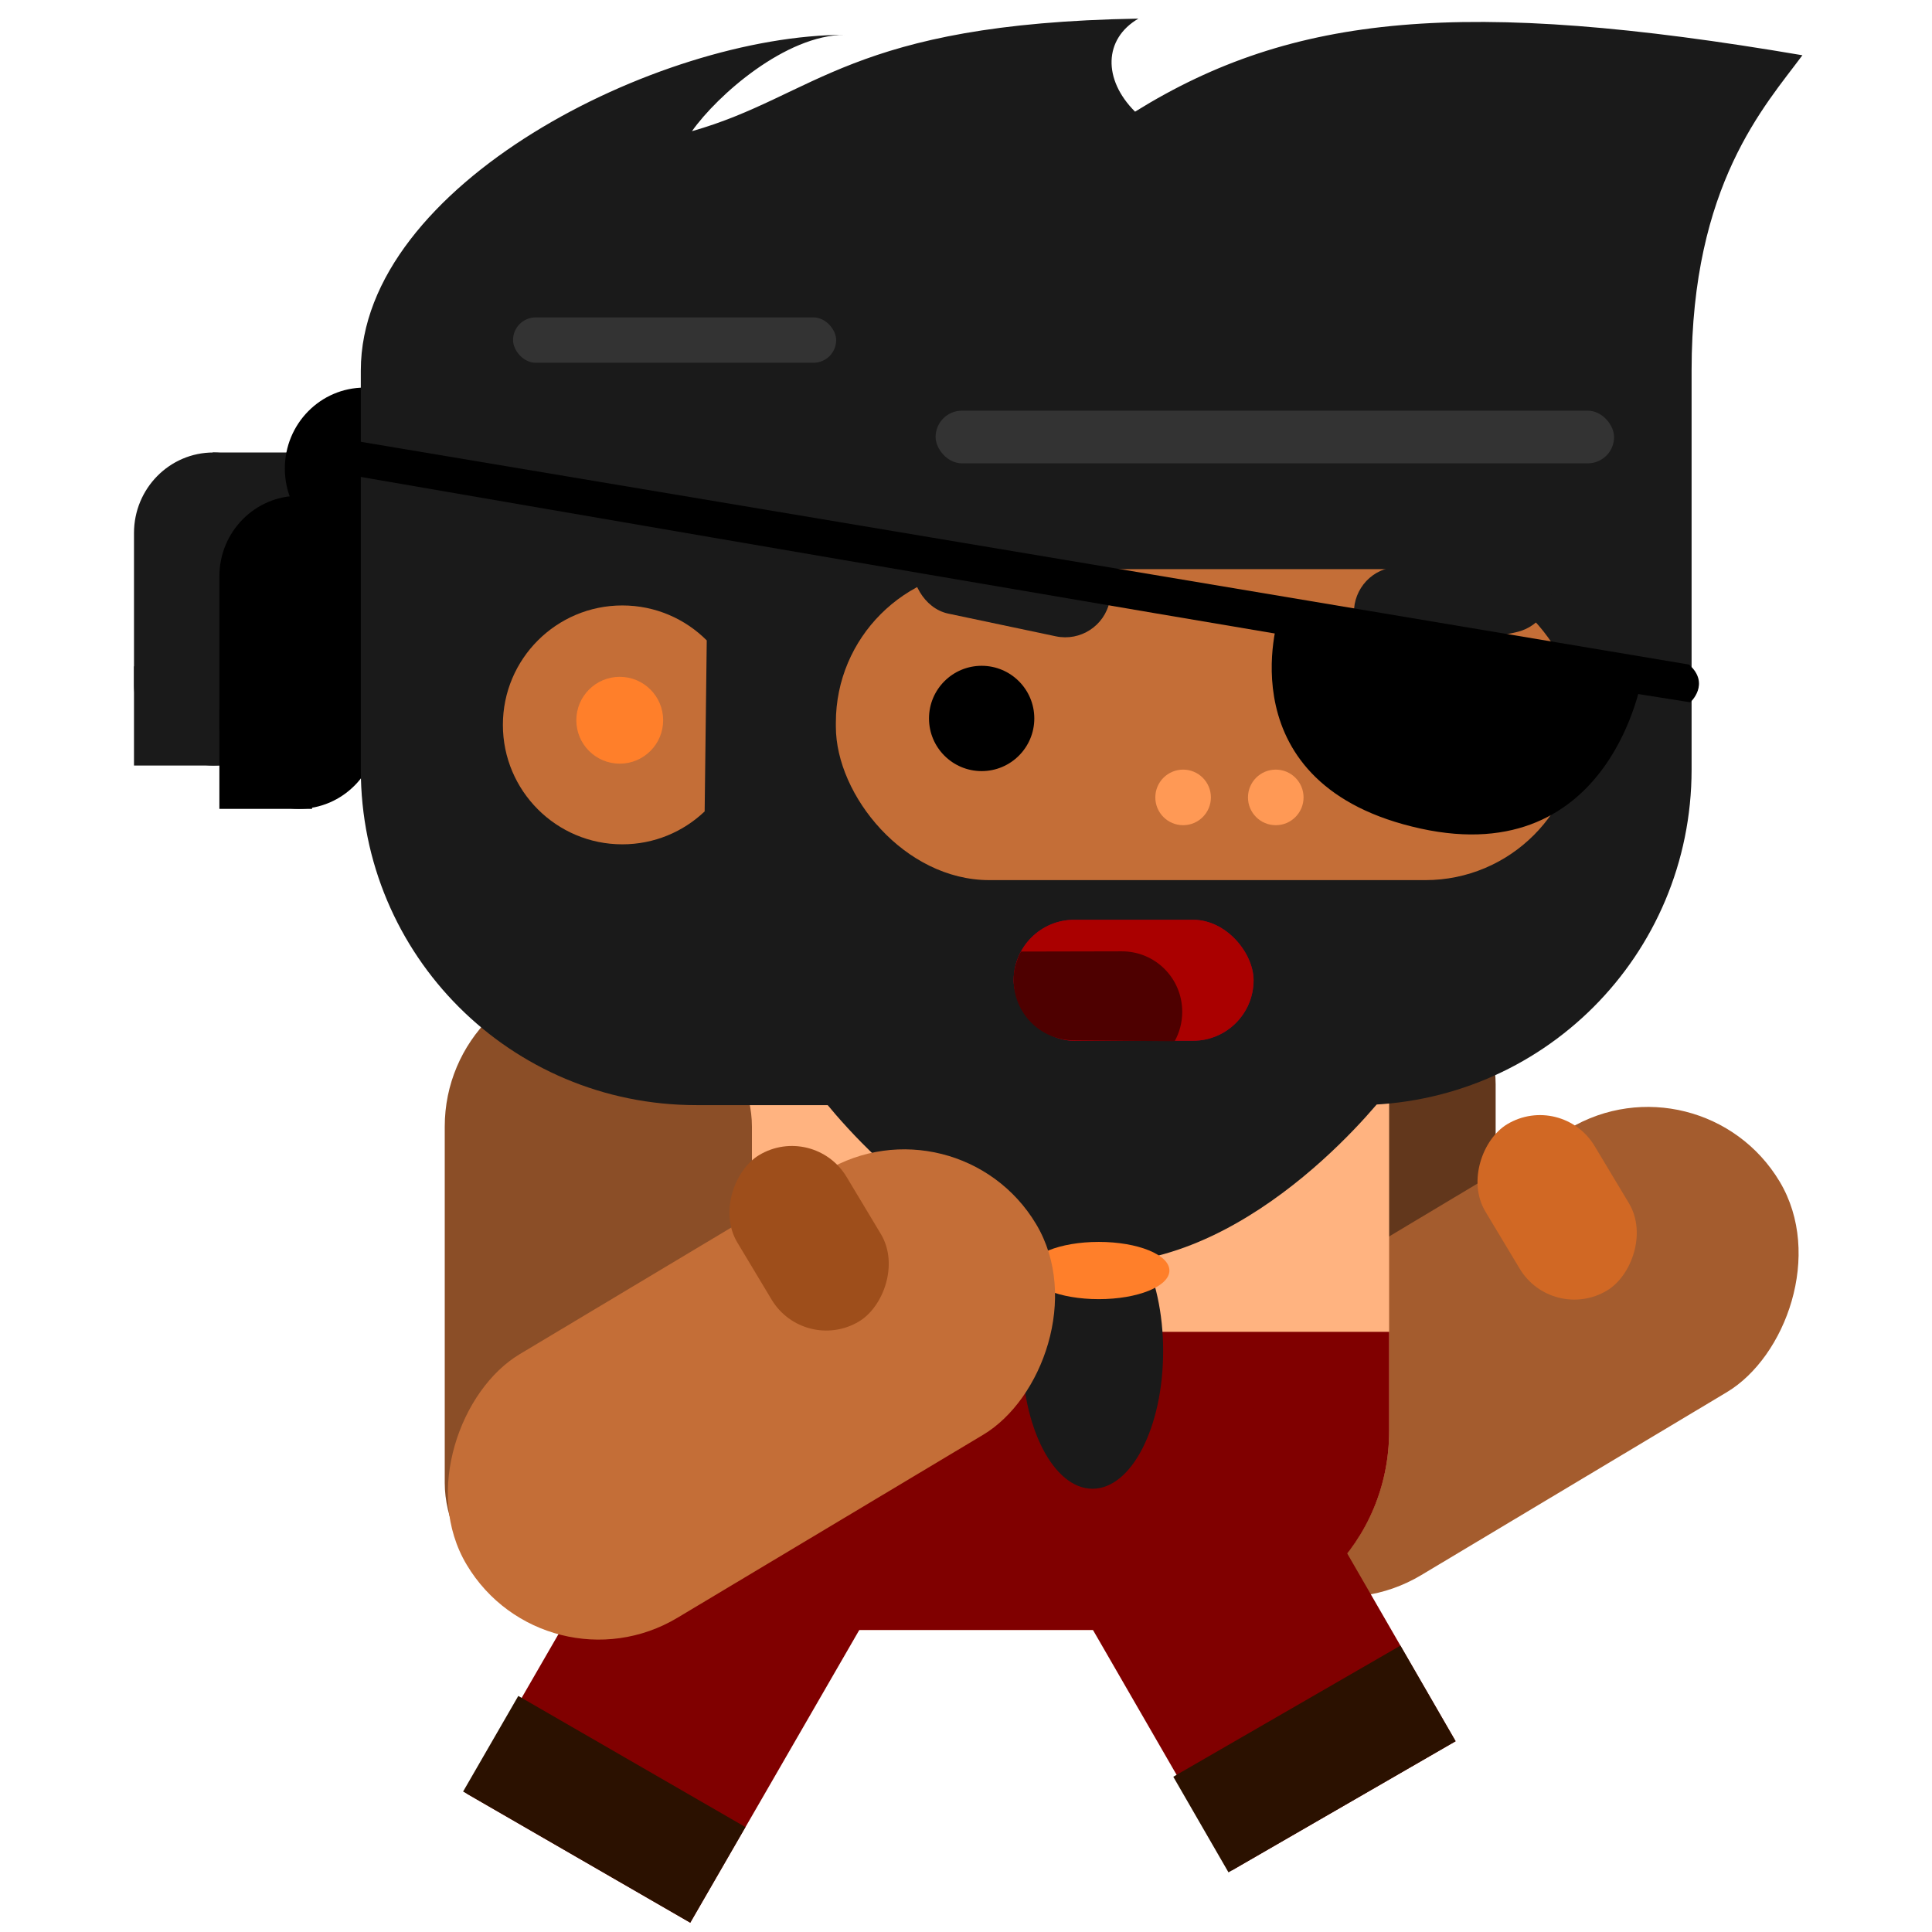 <?xml version="1.0" encoding="UTF-8" standalone="no"?>
<!-- Created with Inkscape (http://www.inkscape.org/) -->

<svg
   xmlns:dc="http://purl.org/dc/elements/1.1/"
   xmlns:cc="http://creativecommons.org/ns#"
   xmlns:rdf="http://www.w3.org/1999/02/22-rdf-syntax-ns#"
   xmlns:svg="http://www.w3.org/2000/svg"
   xmlns="http://www.w3.org/2000/svg"
   xmlns:sodipodi="http://sodipodi.sourceforge.net/DTD/sodipodi-0.dtd"
   xmlns:inkscape="http://www.inkscape.org/namespaces/inkscape"
   width="160"
   height="160"
   viewBox="0 0 42.333 42.333"
   version="1.1"
   id="svg8"
   inkscape:version="0.92.4 5da689c313, 2019-01-14"
   sodipodi:docname="body1-walk_1.svg">
  <defs
     id="defs2" />
  <sodipodi:namedview
     id="base"
     pagecolor="#ffffff"
     bordercolor="#666666"
     borderopacity="1.0"
     inkscape:pageopacity="0.0"
     inkscape:pageshadow="2"
     inkscape:zoom="11.313709"
     inkscape:cx="59.517105"
     inkscape:cy="69.45723"
     inkscape:document-units="mm"
     inkscape:current-layer="layer3"
     showgrid="false"
     units="px"
     showguides="true"
     inkscape:guide-bbox="true"
     inkscape:window-width="2556"
     inkscape:window-height="1388"
     inkscape:window-x="0"
     inkscape:window-y="24"
     inkscape:window-maximized="0">
    <sodipodi:guide
       position="58.799,42.496"
       orientation="0,1"
       id="guide4531"
       inkscape:locked="false" />
    <sodipodi:guide
       position="1.503,-0.033"
       orientation="0,1"
       id="guide4533"
       inkscape:locked="false" />
    <sodipodi:guide
       position="42.362,69.223"
       orientation="1,0"
       id="guide4535"
       inkscape:locked="false" />
    <sodipodi:guide
       position="0,47.574"
       orientation="1,0"
       id="guide4537"
       inkscape:locked="false" />
  </sodipodi:namedview>
  <g
     inkscape:groupmode="layer"
     id="layer3"
     inkscape:label="body"
     style="display:inline">
    <g
       id="g1135"
       transform="matrix(0.959,0,0,0.959,-0.421,1.684)">
      <rect
         ry="3.508"
         y="19.509"
         x="27.596"
         height="15.154"
         width="7.016"
         id="rect874"
         style="display:inline;opacity:1;vector-effect:none;fill:#62371c;fill-opacity:1;fill-rule:evenodd;stroke:none;stroke-width:0.032px;stroke-linecap:butt;stroke-linejoin:miter;stroke-miterlimit:4;stroke-dasharray:none;stroke-dashoffset:0;stroke-opacity:1;paint-order:stroke markers fill" />
      <rect
         transform="rotate(59.096)"
         style="display:inline;opacity:1;vector-effect:none;fill:#a45c2e;fill-opacity:1;fill-rule:evenodd;stroke:none;stroke-width:0.016px;stroke-linecap:butt;stroke-linejoin:miter;stroke-miterlimit:4;stroke-dasharray:none;stroke-dashoffset:0;stroke-opacity:1;paint-order:stroke markers fill"
         id="rect876"
         width="7.016"
         height="15.154"
         x="39.26"
         y="-22.302"
         ry="3.508" />
      <rect
         style="display:inline;opacity:1;vector-effect:none;fill:#d16824;fill-opacity:1;fill-rule:evenodd;stroke:none;stroke-width:0.1px;stroke-linecap:butt;stroke-linejoin:miter;stroke-miterlimit:4;stroke-dasharray:none;stroke-dashoffset:0;stroke-opacity:1;paint-order:stroke markers fill"
         id="rect929"
         width="4.432"
         height="2.91"
         x="38.466"
         y="-19.044"
         ry="1.455"
         transform="rotate(59.028)" />
    </g>
    <rect
       style="display:inline;opacity:1;vector-effect:none;fill:#ffb380;fill-opacity:1;fill-rule:evenodd;stroke:none;stroke-width:0.117px;stroke-linecap:butt;stroke-linejoin:miter;stroke-miterlimit:4;stroke-dasharray:none;stroke-dashoffset:0;stroke-opacity:1;paint-order:stroke markers fill"
       id="rect4682"
       width="16.772"
       height="18.738"
       x="13.666"
       y="16.978"
       ry="4.357" />
    <path
       style="display:inline;opacity:1;vector-effect:none;fill:#800000;fill-opacity:1;fill-rule:evenodd;stroke:none;stroke-width:0.117px;stroke-linecap:butt;stroke-linejoin:miter;stroke-miterlimit:4;stroke-dasharray:none;stroke-dashoffset:0;stroke-opacity:1;paint-order:stroke markers fill"
       d="m 30.438,29.183 v 2.176 c 0,2.414 -1.943,4.357 -4.357,4.357 h -8.058 c -2.414,0 -4.357,-1.943 -4.357,-4.357 v -2.176 z"
       id="rect4698"
       inkscape:connector-curvature="0"
       sodipodi:nodetypes="ccssccc" />
    <g
       id="g1297"
       inkscape:transform-center-x="1.9963855"
       inkscape:transform-center-y="2.9681979"
       transform="rotate(30,17.698,34.031)">
      <path
         style="display:inline;opacity:1;vector-effect:none;fill:#800000;fill-opacity:1;fill-rule:evenodd;stroke:none;stroke-width:0.134px;stroke-linecap:butt;stroke-linejoin:miter;stroke-miterlimit:4;stroke-dasharray:none;stroke-dashoffset:0;stroke-opacity:1;paint-order:stroke markers fill"
         d="m 16.687,31.949 c 1.569,0 2.832,1.263 2.832,2.832 v 7.55 h -5.663 v -7.55 c 0,-1.569 1.263,-2.832 2.832,-2.832 z"
         id="path966"
         inkscape:connector-curvature="0"
         sodipodi:nodetypes="ssccss" />
      <rect
         ry="1.4050081e-15"
         y="39.912"
         x="13.771"
         height="2.419"
         width="5.747"
         id="rect894-7"
         style="display:inline;fill:#2b1100;fill-opacity:1;stroke:none;stroke-width:0.152;stroke-miterlimit:4;stroke-dasharray:none" />
    </g>
    <rect
       ry="3.365"
       y="21.321"
       x="9.745"
       height="14.539"
       width="6.731"
       id="rect878"
       style="display:inline;opacity:1;vector-effect:none;fill:#8b4e27;fill-opacity:1;fill-rule:evenodd;stroke:none;stroke-width:0.015px;stroke-linecap:butt;stroke-linejoin:miter;stroke-miterlimit:4;stroke-dasharray:none;stroke-dashoffset:0;stroke-opacity:1;paint-order:stroke markers fill" />
    <g
       id="g1293"
       inkscape:transform-center-x="-2.1982883"
       inkscape:transform-center-y="3.2335224"
       transform="rotate(-30,22.733,35.146)">
      <path
         sodipodi:nodetypes="ssccss"
         inkscape:connector-curvature="0"
         id="rect947"
         d="m 26.333,31.949 c 1.569,0 2.831,1.263 2.831,2.832 v 7.55 h -5.663 v -7.55 c 0,-1.569 1.263,-2.832 2.832,-2.832 z"
         style="display:inline;opacity:1;vector-effect:none;fill:#800000;fill-opacity:1;fill-rule:evenodd;stroke:none;stroke-width:0.134px;stroke-linecap:butt;stroke-linejoin:miter;stroke-miterlimit:4;stroke-dasharray:none;stroke-dashoffset:0;stroke-opacity:1;paint-order:stroke markers fill" />
      <rect
         ry="1.4050081e-15"
         y="39.912"
         x="23.417"
         height="2.419"
         width="5.747"
         id="rect894"
         style="display:inline;fill:#2b1100;fill-opacity:1;stroke:none;stroke-width:0.152;stroke-miterlimit:4;stroke-dasharray:none" />
    </g>
    <g
       id="g1095"
       transform="matrix(0.959,0,0,0.959,-0.421,0.92)">
      <g
         transform="matrix(0.614,0,0,0.623,0.977,0.843)"
         id="g4622"
         style="display:inline;fill:#1a1a1a">
        <rect
           ry="2.953"
           y="13.702"
           x="4.11"
           height="11.481"
           width="5.906"
           id="rect4616"
           style="opacity:1;vector-effect:none;fill:#1a1a1a;fill-opacity:1;fill-rule:evenodd;stroke:none;stroke-width:0.1px;stroke-linecap:butt;stroke-linejoin:miter;stroke-miterlimit:4;stroke-dasharray:none;stroke-dashoffset:0;stroke-opacity:1;paint-order:stroke markers fill" />
        <rect
           style="opacity:1;vector-effect:none;fill:#1a1a1a;fill-opacity:1;fill-rule:evenodd;stroke:none;stroke-width:0.049px;stroke-linecap:butt;stroke-linejoin:miter;stroke-miterlimit:4;stroke-dasharray:none;stroke-dashoffset:0;stroke-opacity:1;paint-order:stroke markers fill"
           id="rect4618"
           width="2.977"
           height="5.575"
           x="7.04"
           y="13.702"
           ry="1.725186e-15" />
        <rect
           ry="1.125757e-15"
           y="21.545"
           x="4.11"
           height="3.638"
           width="3.449"
           id="rect4620"
           style="opacity:1;vector-effect:none;fill:#1a1a1a;fill-opacity:1;fill-rule:evenodd;stroke:none;stroke-width:0.043px;stroke-linecap:butt;stroke-linejoin:miter;stroke-miterlimit:4;stroke-dasharray:none;stroke-dashoffset:0;stroke-opacity:1;paint-order:stroke markers fill" />
      </g>
      <g
         id="g1063">
        <path
           style="display:inline;fill:#1a1a1a;fill-opacity:1;stroke:none;stroke-width:0.265px;stroke-linecap:butt;stroke-linejoin:miter;stroke-opacity:1"
           d="m 19.025,23.876 c 0,0 2.881,4.031 6.519,4.031 3.637,0 6.621,-3.964 6.621,-3.964 z"
           id="path857-3"
           inkscape:connector-curvature="0" />
        <ellipse
           style="display:inline;fill:#1a1a1a;fill-opacity:1;stroke:none;stroke-width:0.132;stroke-miterlimit:4;stroke-dasharray:none"
           id="path874"
           cx="25.401"
           cy="29.909"
           rx="1.614"
           ry="3.147" />
        <ellipse
           style="display:inline;fill:#ff7f2a;fill-opacity:1;stroke:none;stroke-width:0.132;stroke-miterlimit:4;stroke-dasharray:none"
           id="path874-3"
           cx="25.544"
           cy="28.07"
           rx="1.614"
           ry="0.654" />
        <g
           id="g4614"
           style="display:inline;fill:#000000;fill-opacity:1"
           transform="matrix(0.614,0,0,0.623,2.928,1.833)">
          <rect
             ry="2.953"
             y="13.702"
             x="4.11"
             height="11.481"
             width="5.906"
             id="rect4605"
             style="opacity:1;vector-effect:none;fill:#000000;fill-opacity:1;fill-rule:evenodd;stroke:none;stroke-width:0.1px;stroke-linecap:butt;stroke-linejoin:miter;stroke-miterlimit:4;stroke-dasharray:none;stroke-dashoffset:0;stroke-opacity:1;paint-order:stroke markers fill" />
          <rect
             style="opacity:1;vector-effect:none;fill:#000000;fill-opacity:1;fill-rule:evenodd;stroke:none;stroke-width:0.049px;stroke-linecap:butt;stroke-linejoin:miter;stroke-miterlimit:4;stroke-dasharray:none;stroke-dashoffset:0;stroke-opacity:1;paint-order:stroke markers fill"
             id="rect4607"
             width="2.977"
             height="5.575"
             x="7.04"
             y="13.702"
             ry="1.725186e-15" />
          <rect
             ry="1.125757e-15"
             y="21.545"
             x="4.11"
             height="3.638"
             width="3.449"
             id="rect4609"
             style="opacity:1;vector-effect:none;fill:#000000;fill-opacity:1;fill-rule:evenodd;stroke:none;stroke-width:0.043px;stroke-linecap:butt;stroke-linejoin:miter;stroke-miterlimit:4;stroke-dasharray:none;stroke-dashoffset:0;stroke-opacity:1;paint-order:stroke markers fill" />
        </g>
        <ellipse
           style="display:inline;opacity:1;vector-effect:none;fill:#000000;fill-opacity:1;fill-rule:evenodd;stroke:none;stroke-width:0.062px;stroke-linecap:butt;stroke-linejoin:miter;stroke-miterlimit:4;stroke-dasharray:none;stroke-dashoffset:0;stroke-opacity:1;paint-order:stroke markers fill"
           id="path4603"
           cx="8.768"
           cy="9.746"
           rx="1.821"
           ry="1.849" />
        <path
           style="display:inline;opacity:1;vector-effect:none;fill:#1a1a1a;fill-opacity:1;fill-rule:evenodd;stroke:none;stroke-width:0.261px;stroke-linecap:butt;stroke-linejoin:miter;stroke-miterlimit:4;stroke-dasharray:none;stroke-dashoffset:0;stroke-opacity:1;paint-order:stroke markers fill"
           d="m 19.74,-0.163 c -1.346,0 -2.909,1.377 -3.491,2.201 2.84,-0.807 3.601,-2.46 10.201,-2.572 -0.795,0.463 -0.815,1.39 -0.077,2.126 3.61,-2.24 7.525,-2.604 15.248,-1.289 -0.854,1.153 -2.532,2.953 -2.532,7.201 v 9.119 c 0,4.248 -3.42,7.668 -7.668,7.668 H 16.351 c -4.248,0 -7.668,-3.42 -7.668,-7.668 V 7.505 c 0,-4.248 6.809,-7.668 11.057,-7.668 z"
           id="rect4540"
           inkscape:connector-curvature="0"
           sodipodi:nodetypes="cccccssssssc" />
        <rect
           style="display:inline;opacity:1;vector-effect:none;fill:#c46e37;fill-opacity:1;fill-rule:evenodd;stroke:none;stroke-width:0.1px;stroke-linecap:butt;stroke-linejoin:miter;stroke-miterlimit:4;stroke-dasharray:none;stroke-dashoffset:0;stroke-opacity:1;paint-order:stroke markers fill"
           id="rect4572"
           width="16.973"
           height="7.106"
           x="19.537"
           y="12.044"
           ry="3.506" />
        <rect
           ry="1.036"
           y="18.814"
           x="27.707"
           height="2.071"
           width="4.587"
           id="rect4546"
           style="display:inline;opacity:1;vector-effect:none;fill:#1a1a1a;fill-opacity:1;fill-rule:evenodd;stroke:none;stroke-width:0.03px;stroke-linecap:butt;stroke-linejoin:miter;stroke-miterlimit:4;stroke-dasharray:none;stroke-dashoffset:0;stroke-opacity:1;paint-order:stroke markers fill"
           transform="rotate(-12.732)" />
        <rect
           style="display:inline;opacity:1;vector-effect:none;fill:#1a1a1a;fill-opacity:1;fill-rule:evenodd;stroke:none;stroke-width:0.03px;stroke-linecap:butt;stroke-linejoin:miter;stroke-miterlimit:4;stroke-dasharray:none;stroke-dashoffset:0;stroke-opacity:1;paint-order:stroke markers fill"
           id="rect4548"
           width="4.587"
           height="2.071"
           x="23.288"
           y="6.144"
           ry="1.036"
           transform="rotate(11.916)" />
        <circle
           style="display:inline;opacity:1;vector-effect:none;fill:#000000;fill-opacity:1;fill-rule:evenodd;stroke:none;stroke-width:0.03px;stroke-linecap:butt;stroke-linejoin:miter;stroke-miterlimit:4;stroke-dasharray:none;stroke-dashoffset:0;stroke-opacity:1;paint-order:stroke markers fill"
           id="path4559"
           cx="22.868"
           cy="15.456"
           r="1.203" />
        <circle
           r="1.203"
           cy="15.456"
           cx="33.452"
           id="circle4566"
           style="display:inline;opacity:1;vector-effect:none;fill:#000000;fill-opacity:1;fill-rule:evenodd;stroke:none;stroke-width:0.03px;stroke-linecap:butt;stroke-linejoin:miter;stroke-miterlimit:4;stroke-dasharray:none;stroke-dashoffset:0;stroke-opacity:1;paint-order:stroke markers fill" />
        <circle
           style="display:inline;opacity:1;vector-effect:none;fill:#ff9955;fill-opacity:1;fill-rule:evenodd;stroke:none;stroke-width:0.016px;stroke-linecap:butt;stroke-linejoin:miter;stroke-miterlimit:4;stroke-dasharray:none;stroke-dashoffset:0;stroke-opacity:1;paint-order:stroke markers fill"
           id="circle4568"
           cx="27.471"
           cy="17.26"
           r="0.635" />
        <circle
           r="0.635"
           cy="17.26"
           cx="29.588"
           id="circle4570"
           style="display:inline;opacity:1;vector-effect:none;fill:#ff9955;fill-opacity:1;fill-rule:evenodd;stroke:none;stroke-width:0.016px;stroke-linecap:butt;stroke-linejoin:miter;stroke-miterlimit:4;stroke-dasharray:none;stroke-dashoffset:0;stroke-opacity:1;paint-order:stroke markers fill" />
        <path
           style="display:inline;opacity:1;vector-effect:none;fill:#c46e37;fill-opacity:1;fill-rule:evenodd;stroke:none;stroke-width:0.1px;stroke-linecap:butt;stroke-linejoin:miter;stroke-miterlimit:4;stroke-dasharray:none;stroke-dashoffset:0;stroke-opacity:1;paint-order:stroke markers fill"
           d="m 16.539,17.58 c -0.489,0.466 -1.152,0.752 -1.881,0.752 -1.507,0 -2.729,-1.222 -2.729,-2.729 0,-1.507 1.222,-2.729 2.729,-2.729 0.753,0 1.436,0.305 1.929,0.799 z"
           id="path4574"
           inkscape:connector-curvature="0"
           sodipodi:nodetypes="cssscc" />
        <path
           style="display:inline;opacity:1;vector-effect:none;fill:#000000;fill-opacity:1;fill-rule:evenodd;stroke:none;stroke-width:0.059px;stroke-linecap:butt;stroke-linejoin:miter;stroke-miterlimit:4;stroke-dasharray:none;stroke-dashoffset:0;stroke-opacity:1;paint-order:stroke markers fill"
           d="M 8.55,9.113 39.031,14.225 c 0.493,0.441 0.029,0.862 0.029,0.862 v 0 C 33.249,14.189 8.579,9.92 8.579,9.92 Z"
           id="rect4544"
           inkscape:connector-curvature="0"
           sodipodi:nodetypes="ccccccc" />
        <circle
           style="display:inline;opacity:1;vector-effect:none;fill:#ff7f2a;fill-opacity:1;fill-rule:evenodd;stroke:none;stroke-width:0.032px;stroke-linecap:butt;stroke-linejoin:miter;stroke-miterlimit:4;stroke-dasharray:none;stroke-dashoffset:0;stroke-opacity:1;paint-order:stroke markers fill"
           id="path4580"
           cx="14.599"
           cy="15.497"
           r="0.992" />
        <rect
           style="display:inline;opacity:1;vector-effect:none;fill:#333333;fill-opacity:1;fill-rule:evenodd;stroke:none;stroke-width:0.03px;stroke-linecap:butt;stroke-linejoin:miter;stroke-miterlimit:4;stroke-dasharray:none;stroke-dashoffset:0;stroke-opacity:1;paint-order:stroke markers fill"
           id="rect4583"
           width="15.502"
           height="1.203"
           x="21.816"
           y="8.424"
           ry="0.601" />
        <rect
           style="display:inline;opacity:1;vector-effect:none;fill:#333333;fill-opacity:1;fill-rule:evenodd;stroke:none;stroke-width:0.03px;stroke-linecap:butt;stroke-linejoin:miter;stroke-miterlimit:4;stroke-dasharray:none;stroke-dashoffset:0;stroke-opacity:1;paint-order:stroke markers fill"
           id="rect4585"
           width="7.383"
           height="1.036"
           x="12.161"
           y="6.293"
           ry="0.518" />
        <rect
           style="display:inline;opacity:1;vector-effect:none;fill:#800033;fill-opacity:1;fill-rule:evenodd;stroke:none;stroke-width:0.1px;stroke-linecap:butt;stroke-linejoin:miter;stroke-miterlimit:4;stroke-dasharray:none;stroke-dashoffset:0;stroke-opacity:1;paint-order:stroke markers fill"
           id="rect4624"
           width="5.481"
           height="2.764"
           x="23.6"
           y="20.056"
           ry="1.382" />
        <rect
           ry="1.382"
           y="20.056"
           x="23.6"
           height="2.764"
           width="5.481"
           id="rect4628"
           style="display:inline;opacity:1;vector-effect:none;fill:#aa0000;fill-opacity:1;fill-rule:evenodd;stroke:none;stroke-width:0.1px;stroke-linecap:butt;stroke-linejoin:miter;stroke-miterlimit:4;stroke-dasharray:none;stroke-dashoffset:0;stroke-opacity:1;paint-order:stroke markers fill" />
        <path
           style="display:inline;opacity:1;vector-effect:none;fill:#4e0000;fill-opacity:1;fill-rule:evenodd;stroke:none;stroke-width:0.1px;stroke-linecap:butt;stroke-linejoin:miter;stroke-miterlimit:4;stroke-dasharray:none;stroke-dashoffset:0;stroke-opacity:1;paint-order:stroke markers fill"
           d="m 23.766,20.782 2.303,-0.005 c 0.766,-0.002 1.382,0.616 1.382,1.382 0,0.244 -0.063,0.473 -0.173,0.672 l -2.297,-0.02 c -0.766,0 -1.382,-0.616 -1.382,-1.382 -0.008,-0.342 0.167,-0.647 0.167,-0.647 z"
           id="rect4626"
           inkscape:connector-curvature="0"
           sodipodi:nodetypes="csscccc" />
        <path
           style="display:inline;fill:#000000;stroke:#000000;stroke-width:0.265px;stroke-linecap:butt;stroke-linejoin:miter;stroke-opacity:1"
           d="m 29.787,13.147 8.054,1.283 c 0,0 -0.653,4.345 -4.914,3.413 -4.368,-0.956 -3.14,-4.696 -3.14,-4.696 z"
           id="path892"
           inkscape:connector-curvature="0"
           sodipodi:nodetypes="ccsc" />
      </g>
    </g>
    <rect
       transform="rotate(59.096)"
       style="display:inline;opacity:1;vector-effect:none;fill:#c46e37;fill-opacity:1;fill-rule:evenodd;stroke:none;stroke-width:0.096px;stroke-linecap:butt;stroke-linejoin:miter;stroke-miterlimit:4;stroke-dasharray:none;stroke-dashoffset:0;stroke-opacity:1;paint-order:stroke markers fill"
       id="rect880"
       width="6.731"
       height="14.539"
       x="31.308"
       y="-5.704"
       ry="3.365" />
    <rect
       style="display:inline;opacity:1;vector-effect:none;fill:#9e4e1b;fill-opacity:1;fill-rule:evenodd;stroke:none;stroke-width:0.031px;stroke-linecap:butt;stroke-linejoin:miter;stroke-miterlimit:4;stroke-dasharray:none;stroke-dashoffset:0;stroke-opacity:1;paint-order:stroke markers fill"
       id="rect884"
       width="4.252"
       height="2.792"
       x="30.261"
       y="-2.634"
       ry="1.396"
       transform="rotate(59.028)" />
  </g>
</svg>
